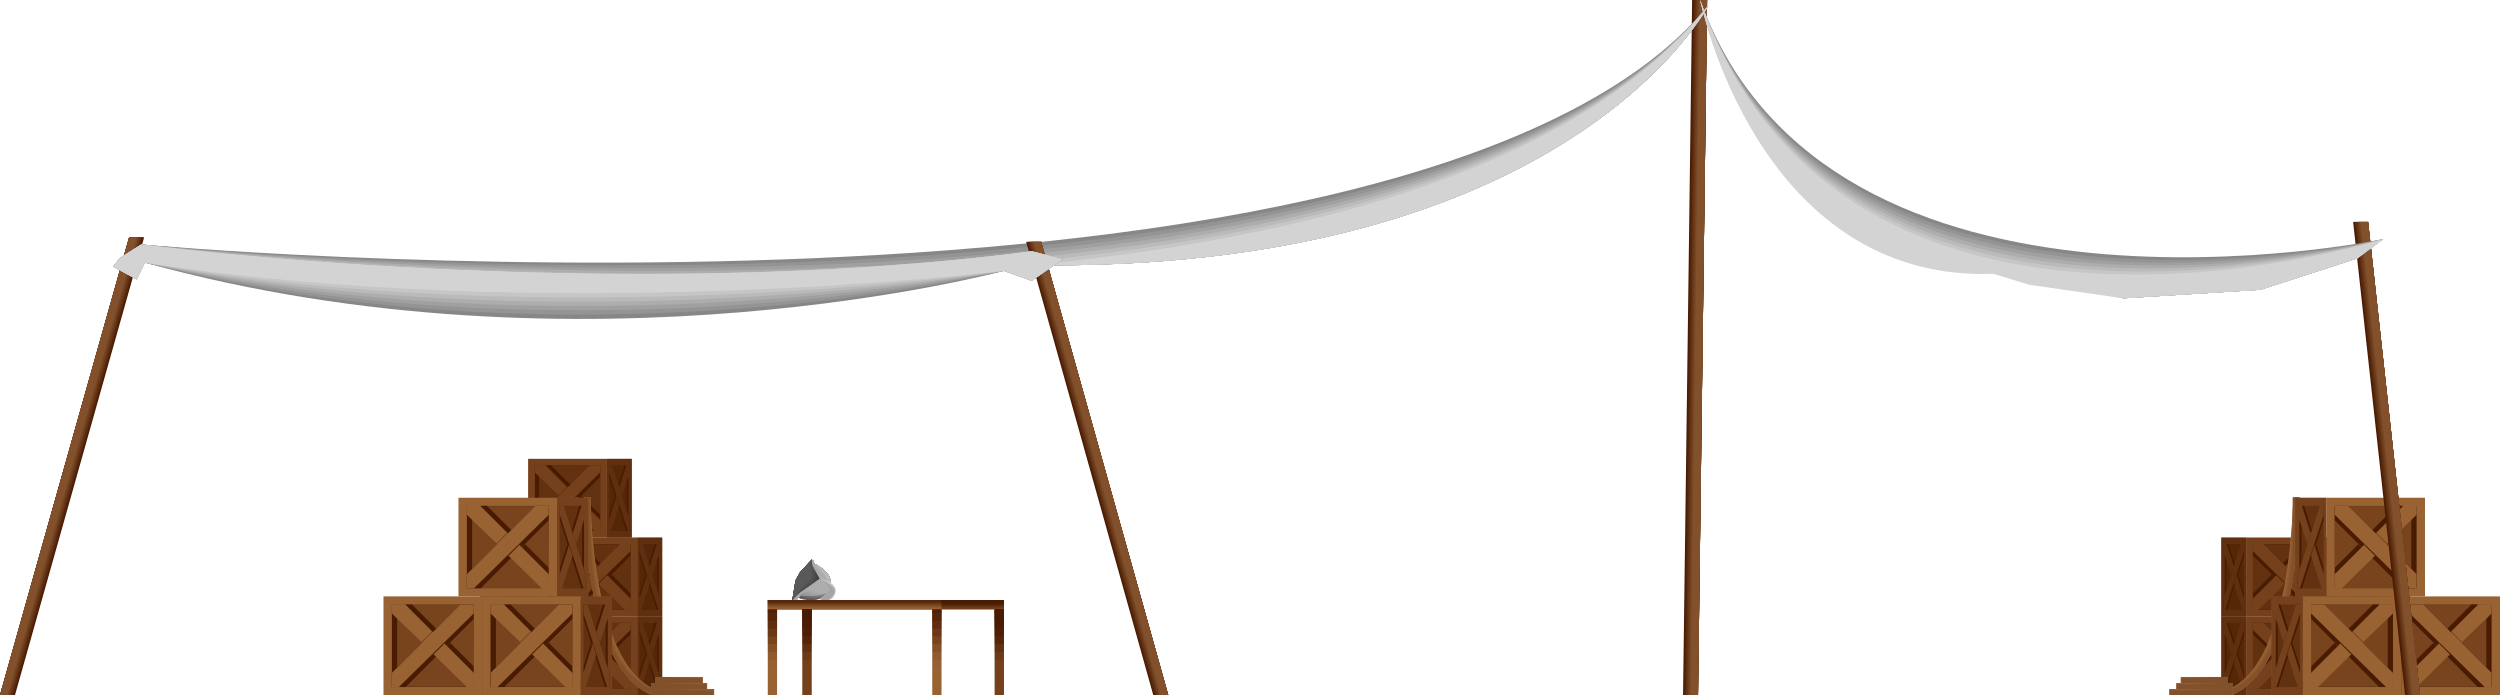 <svg xmlns="http://www.w3.org/2000/svg" viewBox="0 0 2802.91 779.27"><defs><style>.cls-1{fill:#996233;}.cls-2,.cls-3,.cls-4,.cls-45,.cls-46,.cls-47,.cls-48,.cls-49,.cls-50,.cls-51,.cls-52,.cls-53,.cls-54,.cls-55,.cls-56,.cls-57{fill:#491b02;}.cls-3{opacity:0.42;}.cls-4{opacity:0.46;}.cls-5{fill:#955f32;}.cls-6{fill:#915c31;}.cls-7{fill:#8e5a30;}.cls-8{fill:#8a572e;}.cls-9{fill:#86542d;}.cls-10{fill:#82512c;}.cls-11{fill:#532409;}.cls-12{fill:#5c2d10;}.cls-13{fill:#663617;}.cls-14{fill:#6f3f1e;}.cls-15{fill:#784825;}.cls-16{fill:#878787;}.cls-17{fill:#949494;}.cls-18{fill:#a0a0a0;}.cls-19{fill:#adadad;}.cls-20{fill:#bababa;}.cls-21{fill:#c6c6c6;}.cls-22{fill:#d3d3d3;}.cls-23{fill:#3a3a3a;}.cls-24{fill:#3f3f3f;}.cls-25{fill:#444;}.cls-26{fill:#4a4a4a;}.cls-27{fill:#4f4f4f;}.cls-28{fill:#545454;}.cls-29{fill:#595959;}.cls-30{fill:#666;}.cls-31{fill:#727272;}.cls-32{fill:#7f7f7f;}.cls-33{fill:#8c8c8c;}.cls-34{fill:#989898;}.cls-35{fill:#a5a5a5;}.cls-36{opacity:0.5;}.cls-37{fill:#cecece;}.cls-38{fill:#c9c9c9;}.cls-39{fill:#c4c4c4;}.cls-40{fill:#bfbfbf;}.cls-41{fill:#b5b5b5;}.cls-42{fill:#cbcbcb;}.cls-43{fill:#bcbcbc;}.cls-44{fill:#b4b4b4;}.cls-45{opacity:0.02;}.cls-46{opacity:0.16;}.cls-47{opacity:0.3;}.cls-48{opacity:0.44;}.cls-49{opacity:0.58;}.cls-50{opacity:0.72;}.cls-51{opacity:0.86;}.cls-52{opacity:0.08;}.cls-53{opacity:0.15;}.cls-54{opacity:0.21;}.cls-55{opacity:0.27;}.cls-56{opacity:0.33;}.cls-57{opacity:0.4;}</style></defs><title>detalhes</title><g id="Layer_2" data-name="Layer 2"><g id="Layer_4" data-name="Layer 4"><rect class="cls-1" x="2606.63" y="690.98" width="88.26" height="88.26" transform="translate(5301.52 1470.22) rotate(-180)"/><rect class="cls-2" x="2614.13" y="698.48" width="73.26" height="73.26" transform="translate(5301.52 1470.22) rotate(-180)"/><rect class="cls-1" x="2614.13" y="698.48" width="68.4" height="73.26" transform="translate(5296.67 1470.22) rotate(-180)"/><polygon class="cls-2" points="2687.39 759.38 2626.2 698.19 2614.13 698.19 2614.13 711.28 2674.96 772.11 2687.39 772.11 2687.39 759.38"/><polygon class="cls-1" points="2687.39 759.38 2626.2 698.19 2614.13 698.19 2614.13 706.2 2681.21 772.11 2687.39 772.11 2687.39 759.38"/><polygon class="cls-1" points="2614.13 759.38 2675.33 698.19 2687.39 698.19 2687.39 706.2 2620.31 772.11 2614.13 772.11 2614.13 759.38"/><polygon class="cls-2" points="2635.22 732.37 2614.32 753.28 2614.13 759.38 2638.18 735.33 2635.22 732.37"/><polygon class="cls-2" points="2669.41 698.19 2647.8 719.79 2650.76 722.75 2675.33 698.19 2669.41 698.19"/><polygon class="cls-3" points="2614.32 753.28 2635.22 732.37 2614.13 711.28 2614.32 753.28"/><polygon class="cls-3" points="2682.53 754.53 2682.53 710.97 2660.29 732.28 2682.53 754.53"/><polygon class="cls-3" points="2675.33 698.19 2650.76 722.75 2626.2 698.19 2675.33 698.19"/><polygon class="cls-3" points="2674.96 772.11 2647.88 745.02 2620.31 772.11 2674.96 772.11"/><polygon class="cls-2" points="2650.76 742.19 2640.96 732.56 2640.35 733.16 2650.07 742.87 2650.76 742.19"/><polygon class="cls-3" points="2660.29 732.28 2650.76 722.75 2651.37 722.14 2660.91 731.68 2660.29 732.28"/><rect class="cls-1" x="2578.68" y="690.98" width="27.95" height="88.26"/><rect class="cls-1" x="2582.59" y="698.48" width="21.66" height="73.26"/><polygon class="cls-2" points="2581.06 759.38 2600.44 698.19 2604.26 698.19 2604.26 711.28 2584.99 772.11 2581.06 772.11 2581.06 759.38"/><polygon class="cls-1" points="2581.06 759.38 2600.44 698.19 2604.26 698.19 2604.26 706.2 2583.01 772.11 2581.06 772.11 2581.06 759.38"/><polygon class="cls-1" points="2604.26 759.38 2584.88 698.19 2581.06 698.19 2581.06 706.2 2602.3 772.11 2604.26 772.11 2604.26 759.38"/><polygon class="cls-2" points="2597.58 732.37 2604.2 753.28 2604.26 759.38 2596.64 735.33 2597.58 732.37"/><polygon class="cls-2" points="2586.75 698.19 2593.59 719.79 2592.66 722.75 2584.88 698.19 2586.75 698.19"/><polygon class="cls-3" points="2604.2 753.28 2597.58 732.37 2604.26 711.28 2604.2 753.28"/><polygon class="cls-3" points="2582.59 754.53 2582.59 710.97 2589.64 732.28 2582.59 754.53"/><polygon class="cls-3" points="2584.88 698.19 2592.66 722.75 2600.44 698.19 2584.88 698.19"/><polygon class="cls-3" points="2584.99 772.11 2593.57 745.02 2602.3 772.11 2584.99 772.11"/><polygon class="cls-2" points="2592.66 742.19 2595.76 732.56 2595.95 733.16 2592.88 742.87 2592.66 742.19"/><polygon class="cls-3" points="2589.64 732.28 2592.66 722.75 2592.46 722.14 2589.44 731.68 2589.64 732.28"/><polygon class="cls-2" points="2584.36 748.97 2584.36 716.43 2582.59 710.97 2582.59 754.53 2584.36 748.97"/><rect class="cls-4" x="2578.68" y="690.98" width="27.95" height="88.26" transform="translate(5185.31 1470.22) rotate(-180)"/><rect class="cls-4" x="2578.68" y="690.98" width="116.21" height="88.26" transform="translate(5273.57 1470.22) rotate(-180)"/><rect class="cls-1" x="2518.37" y="690.98" width="88.26" height="88.26" transform="translate(5125 1470.22) rotate(-180)"/><rect class="cls-2" x="2525.87" y="698.48" width="73.26" height="73.26" transform="translate(5125 1470.22) rotate(-180)"/><rect class="cls-1" x="2525.87" y="698.48" width="68.4" height="73.26" transform="translate(5120.15 1470.22) rotate(-180)"/><polygon class="cls-2" points="2599.13 759.38 2537.93 698.19 2525.87 698.19 2525.87 711.28 2586.7 772.11 2599.13 772.11 2599.13 759.38"/><polygon class="cls-1" points="2599.13 759.38 2537.93 698.19 2525.87 698.19 2525.87 706.2 2592.95 772.11 2599.13 772.11 2599.13 759.38"/><polygon class="cls-1" points="2525.87 759.38 2587.07 698.19 2599.13 698.19 2599.13 706.2 2532.05 772.11 2525.87 772.11 2525.87 759.38"/><polygon class="cls-2" points="2546.96 732.37 2526.06 753.28 2525.87 759.38 2549.92 735.33 2546.96 732.37"/><polygon class="cls-2" points="2581.15 698.19 2559.54 719.79 2562.5 722.75 2587.07 698.19 2581.15 698.19"/><polygon class="cls-3" points="2526.06 753.28 2546.96 732.37 2525.87 711.28 2526.06 753.28"/><polygon class="cls-3" points="2594.28 754.53 2594.28 710.97 2572.03 732.28 2594.28 754.53"/><polygon class="cls-3" points="2587.07 698.19 2562.5 722.75 2537.93 698.19 2587.07 698.19"/><polygon class="cls-3" points="2586.7 772.11 2559.62 745.02 2532.05 772.11 2586.7 772.11"/><polygon class="cls-2" points="2562.5 742.19 2552.7 732.56 2552.09 733.16 2561.81 742.87 2562.5 742.19"/><polygon class="cls-3" points="2572.03 732.28 2562.5 722.75 2563.11 722.14 2572.65 731.68 2572.03 732.28"/><rect class="cls-1" x="2490.42" y="690.98" width="27.95" height="88.26"/><rect class="cls-1" x="2494.33" y="698.48" width="21.66" height="73.26"/><polygon class="cls-2" points="2492.8 759.38 2512.18 698.19 2515.99 698.19 2515.99 711.28 2496.73 772.11 2492.8 772.11 2492.8 759.38"/><polygon class="cls-1" points="2492.8 759.38 2512.18 698.19 2515.99 698.19 2515.99 706.2 2494.75 772.11 2492.8 772.11 2492.8 759.38"/><polygon class="cls-1" points="2515.99 759.38 2496.62 698.19 2492.8 698.19 2492.8 706.2 2514.04 772.11 2515.99 772.11 2515.99 759.38"/><polygon class="cls-2" points="2509.32 732.37 2515.94 753.28 2515.99 759.38 2508.38 735.33 2509.32 732.37"/><polygon class="cls-2" points="2498.49 698.19 2505.33 719.79 2504.4 722.75 2496.62 698.19 2498.49 698.19"/><polygon class="cls-3" points="2515.94 753.28 2509.32 732.37 2515.99 711.28 2515.94 753.28"/><polygon class="cls-3" points="2494.33 754.53 2494.33 710.97 2501.38 732.28 2494.33 754.53"/><polygon class="cls-3" points="2496.62 698.19 2504.4 722.75 2512.18 698.19 2496.62 698.19"/><polygon class="cls-3" points="2496.73 772.11 2505.31 745.02 2514.04 772.11 2496.73 772.11"/><polygon class="cls-2" points="2504.4 742.19 2507.5 732.56 2507.69 733.16 2504.62 742.87 2504.4 742.19"/><polygon class="cls-3" points="2501.38 732.28 2504.4 722.75 2504.2 722.14 2501.18 731.68 2501.38 732.28"/><polygon class="cls-2" points="2496.09 748.97 2496.09 716.43 2494.33 710.97 2494.33 754.53 2496.09 748.97"/><rect class="cls-4" x="2490.42" y="690.98" width="27.95" height="88.26" transform="translate(5008.79 1470.22) rotate(-180)"/><rect class="cls-4" x="2490.42" y="690.98" width="116.21" height="88.26" transform="translate(5097.05 1470.22) rotate(-180)"/><rect class="cls-1" x="2606.63" y="602.72" width="88.26" height="88.26" transform="translate(5301.52 1293.7) rotate(-180)"/><rect class="cls-2" x="2614.13" y="610.22" width="73.26" height="73.26" transform="translate(5301.52 1293.7) rotate(-180)"/><rect class="cls-1" x="2614.13" y="610.22" width="68.4" height="73.26" transform="translate(5296.67 1293.7) rotate(-180)"/><polygon class="cls-2" points="2687.39 671.12 2626.2 609.93 2614.13 609.93 2614.13 623.02 2674.96 683.85 2687.39 683.85 2687.39 671.12"/><polygon class="cls-1" points="2687.39 671.12 2626.2 609.93 2614.13 609.93 2614.13 617.94 2681.21 683.85 2687.39 683.85 2687.39 671.12"/><polygon class="cls-1" points="2614.13 671.12 2675.33 609.93 2687.39 609.93 2687.39 617.94 2620.31 683.85 2614.13 683.85 2614.13 671.12"/><polygon class="cls-2" points="2635.22 644.11 2614.32 665.02 2614.13 671.12 2638.18 647.07 2635.22 644.11"/><polygon class="cls-2" points="2669.41 609.93 2647.8 631.53 2650.76 634.49 2675.33 609.93 2669.41 609.93"/><polygon class="cls-3" points="2614.32 665.02 2635.22 644.11 2614.13 623.02 2614.32 665.02"/><polygon class="cls-3" points="2682.53 666.27 2682.53 622.71 2660.29 644.02 2682.53 666.27"/><polygon class="cls-3" points="2675.33 609.93 2650.76 634.49 2626.2 609.93 2675.33 609.93"/><polygon class="cls-3" points="2674.96 683.85 2647.88 656.76 2620.31 683.85 2674.96 683.85"/><polygon class="cls-2" points="2650.76 653.93 2640.96 644.3 2640.35 644.9 2650.07 654.61 2650.76 653.93"/><polygon class="cls-3" points="2660.29 644.02 2650.76 634.49 2651.37 633.88 2660.91 643.42 2660.29 644.02"/><rect class="cls-1" x="2578.68" y="602.72" width="27.95" height="88.26"/><rect class="cls-1" x="2582.59" y="610.22" width="21.66" height="73.26"/><polygon class="cls-2" points="2581.06 671.12 2600.44 609.93 2604.26 609.93 2604.26 623.02 2584.99 683.85 2581.06 683.85 2581.06 671.12"/><polygon class="cls-1" points="2581.06 671.12 2600.44 609.93 2604.26 609.93 2604.26 617.94 2583.01 683.85 2581.06 683.85 2581.06 671.12"/><polygon class="cls-1" points="2604.26 671.12 2584.88 609.93 2581.06 609.93 2581.06 617.94 2602.3 683.85 2604.26 683.85 2604.26 671.12"/><polygon class="cls-2" points="2597.58 644.11 2604.2 665.02 2604.26 671.12 2596.64 647.07 2597.58 644.11"/><polygon class="cls-2" points="2586.75 609.93 2593.59 631.53 2592.66 634.49 2584.88 609.93 2586.75 609.93"/><polygon class="cls-3" points="2604.2 665.02 2597.58 644.11 2604.26 623.02 2604.2 665.02"/><polygon class="cls-3" points="2582.59 666.27 2582.59 622.71 2589.64 644.02 2582.59 666.27"/><polygon class="cls-3" points="2584.88 609.93 2592.66 634.49 2600.44 609.93 2584.88 609.93"/><polygon class="cls-3" points="2584.99 683.85 2593.57 656.76 2602.3 683.85 2584.99 683.85"/><polygon class="cls-2" points="2592.66 653.93 2595.76 644.3 2595.95 644.9 2592.88 654.61 2592.66 653.93"/><polygon class="cls-3" points="2589.64 644.02 2592.66 634.49 2592.46 633.88 2589.44 643.42 2589.64 644.02"/><polygon class="cls-2" points="2584.36 660.71 2584.36 628.17 2582.59 622.71 2582.59 666.27 2584.36 660.71"/><rect class="cls-4" x="2578.68" y="602.72" width="27.95" height="88.26" transform="translate(5185.31 1293.7) rotate(-180)"/><rect class="cls-4" x="2578.68" y="602.72" width="116.21" height="88.26" transform="translate(5273.57 1293.7) rotate(-180)"/><rect class="cls-1" x="2518.37" y="602.72" width="88.26" height="88.26" transform="translate(5125 1293.7) rotate(-180)"/><rect class="cls-2" x="2525.87" y="610.22" width="73.26" height="73.26" transform="translate(5125 1293.7) rotate(-180)"/><rect class="cls-1" x="2525.87" y="610.22" width="68.4" height="73.26" transform="translate(5120.15 1293.7) rotate(-180)"/><polygon class="cls-2" points="2599.13 671.12 2537.93 609.93 2525.87 609.93 2525.87 623.02 2586.7 683.85 2599.13 683.85 2599.13 671.12"/><polygon class="cls-1" points="2599.13 671.12 2537.93 609.93 2525.87 609.93 2525.87 617.94 2592.95 683.85 2599.13 683.85 2599.13 671.12"/><polygon class="cls-1" points="2525.87 671.12 2587.07 609.93 2599.13 609.93 2599.13 617.94 2532.05 683.85 2525.87 683.85 2525.87 671.12"/><polygon class="cls-2" points="2546.96 644.11 2526.06 665.02 2525.87 671.12 2549.92 647.07 2546.96 644.11"/><polygon class="cls-2" points="2581.15 609.93 2559.54 631.53 2562.5 634.49 2587.07 609.93 2581.15 609.93"/><polygon class="cls-3" points="2526.06 665.02 2546.96 644.11 2525.87 623.02 2526.06 665.02"/><polygon class="cls-3" points="2594.28 666.27 2594.28 622.71 2572.03 644.02 2594.28 666.27"/><polygon class="cls-3" points="2587.07 609.93 2562.5 634.49 2537.93 609.93 2587.07 609.93"/><polygon class="cls-3" points="2586.7 683.85 2559.62 656.76 2532.05 683.85 2586.7 683.85"/><polygon class="cls-2" points="2562.5 653.93 2552.7 644.3 2552.09 644.9 2561.81 654.61 2562.5 653.93"/><polygon class="cls-3" points="2572.03 644.02 2562.5 634.49 2563.11 633.88 2572.65 643.42 2572.03 644.02"/><rect class="cls-1" x="2490.42" y="602.72" width="27.95" height="88.26"/><rect class="cls-1" x="2494.33" y="610.22" width="21.66" height="73.26"/><polygon class="cls-2" points="2492.8 671.12 2512.18 609.93 2515.99 609.93 2515.99 623.02 2496.73 683.85 2492.8 683.85 2492.8 671.12"/><polygon class="cls-1" points="2492.8 671.12 2512.18 609.93 2515.99 609.93 2515.99 617.94 2494.75 683.85 2492.8 683.85 2492.8 671.12"/><polygon class="cls-1" points="2515.99 671.12 2496.62 609.93 2492.8 609.93 2492.8 617.94 2514.04 683.85 2515.99 683.85 2515.99 671.12"/><polygon class="cls-2" points="2509.32 644.11 2515.94 665.02 2515.99 671.12 2508.38 647.07 2509.32 644.11"/><polygon class="cls-2" points="2498.49 609.93 2505.33 631.53 2504.4 634.49 2496.62 609.93 2498.49 609.93"/><polygon class="cls-3" points="2515.94 665.02 2509.32 644.11 2515.99 623.02 2515.94 665.02"/><polygon class="cls-3" points="2494.33 666.27 2494.33 622.71 2501.38 644.02 2494.33 666.27"/><polygon class="cls-3" points="2496.62 609.93 2504.4 634.49 2512.18 609.93 2496.62 609.93"/><polygon class="cls-3" points="2496.73 683.85 2505.31 656.76 2514.04 683.85 2496.73 683.85"/><polygon class="cls-2" points="2504.4 653.93 2507.5 644.3 2507.69 644.9 2504.62 654.61 2504.4 653.93"/><polygon class="cls-3" points="2501.38 644.02 2504.4 634.49 2504.2 633.88 2501.18 643.42 2501.38 644.02"/><polygon class="cls-2" points="2496.09 660.71 2496.09 628.17 2494.33 622.71 2494.33 666.27 2496.09 660.71"/><rect class="cls-4" x="2490.42" y="602.72" width="27.95" height="88.26" transform="translate(5008.79 1293.7) rotate(-180)"/><rect class="cls-4" x="2490.42" y="602.72" width="116.21" height="88.26" transform="translate(5097.05 1293.7) rotate(-180)"/><path class="cls-1" d="M2502.22,779.27c31.83-13.79,54.68-52.58,66.93-122,9-51,8.95-98.79,8.95-99.27l-7.37,0c0,1.87-.67,183.79-71.44,214.44Z"/><path class="cls-5" d="M2502.22,779.27c31.83-13.79,54.68-52.58,66.93-122,9-51,8.95-98.79,8.95-99.27l-7.37,0c0,1.87,1.54,183.22-70.89,214.44Z"/><path class="cls-6" d="M2502.22,779.27c31.83-13.79,54.68-52.58,66.93-122,9-51,8.95-98.79,8.95-99.27l-7.37,0c0,1.87,3.75,182.66-70.33,214.44Z"/><path class="cls-7" d="M2502.22,779.27c31.83-13.79,54.68-52.58,66.93-122,9-51,8.95-98.79,8.95-99.27l-7.37,0c0,1.87,6,182.1-69.77,214.44Z"/><path class="cls-8" d="M2502.22,779.27c31.83-13.79,54.68-52.58,66.93-122,9-51,8.95-98.79,8.95-99.27l-7.37,0c0,1.87,8.16,181.53-69.22,214.44Z"/><path class="cls-9" d="M2502.22,779.27c31.83-13.79,54.68-52.58,66.93-122,9-51,8.95-98.79,8.95-99.27l-7.37,0c0,1.87,10.37,181-68.66,214.44Z"/><path class="cls-10" d="M2502.22,779.27c31.83-13.79,54.68-52.58,66.93-122,9-51,8.95-98.79,8.95-99.27l-7.37,0c0,1.87,12.58,180.41-68.11,214.44Z"/><polygon class="cls-1" points="2433.62 779.24 2502.62 779.24 2502.62 772.5 2433.62 774.66 2433.62 779.24"/><polygon class="cls-1" points="2441.34 772.47 2502.62 772.47 2502.62 765.74 2441.34 767.9 2441.34 772.47"/><polygon class="cls-1" points="2446.11 765.74 2497.63 765.74 2497.63 759 2446.11 761.16 2446.11 765.74"/><rect class="cls-1" x="2692.3" y="668.66" width="110.61" height="110.61" transform="translate(5495.21 1447.93) rotate(-180)"/><rect class="cls-2" x="2701.7" y="678.06" width="91.81" height="91.81" transform="translate(5495.21 1447.93) rotate(-180)"/><rect class="cls-1" x="2701.7" y="678.06" width="85.72" height="91.81" transform="translate(5489.12 1447.93) rotate(-180)"/><polygon class="cls-2" points="2793.51 754.38 2716.82 677.7 2701.7 677.7 2701.7 694.1 2777.93 770.33 2793.51 770.33 2793.51 754.38"/><polygon class="cls-1" points="2793.51 754.38 2716.82 677.7 2701.7 677.7 2701.7 687.74 2785.76 770.33 2793.51 770.33 2793.51 754.38"/><polygon class="cls-1" points="2701.7 754.38 2778.39 677.7 2793.51 677.7 2793.51 687.74 2709.44 770.33 2701.7 770.33 2701.7 754.38"/><polygon class="cls-2" points="2728.13 720.53 2701.93 746.73 2701.7 754.38 2731.84 724.24 2728.13 720.53"/><polygon class="cls-2" points="2770.97 677.7 2743.89 704.77 2747.6 708.48 2778.39 677.7 2770.97 677.7"/><polygon class="cls-3" points="2701.93 746.73 2728.13 720.53 2701.7 694.1 2701.93 746.73"/><polygon class="cls-3" points="2787.42 748.3 2787.42 693.72 2759.54 720.42 2787.42 748.3"/><polygon class="cls-3" points="2778.39 677.7 2747.6 708.48 2716.82 677.7 2778.39 677.7"/><polygon class="cls-3" points="2777.93 770.33 2743.99 736.39 2709.44 770.33 2777.93 770.33"/><polygon class="cls-2" points="2747.6 732.84 2735.32 720.77 2734.56 721.52 2746.73 733.7 2747.6 732.84"/><polygon class="cls-3" points="2759.54 720.42 2747.6 708.48 2748.37 707.71 2760.32 719.66 2759.54 720.42"/><rect class="cls-1" x="2657.27" y="668.66" width="35.03" height="110.61"/><rect class="cls-1" x="2662.18" y="678.06" width="27.15" height="91.81"/><polygon class="cls-2" points="2660.25 754.38 2684.53 677.7 2689.32 677.7 2689.32 694.1 2665.18 770.33 2660.25 770.33 2660.25 754.38"/><polygon class="cls-1" points="2660.25 754.38 2684.53 677.7 2689.32 677.7 2689.32 687.74 2662.7 770.33 2660.25 770.33 2660.25 754.38"/><polygon class="cls-1" points="2689.32 754.38 2665.04 677.7 2660.25 677.7 2660.25 687.74 2686.87 770.33 2689.32 770.33 2689.32 754.38"/><polygon class="cls-2" points="2680.95 720.53 2689.25 746.73 2689.32 754.38 2679.78 724.24 2680.95 720.53"/><polygon class="cls-2" points="2667.39 677.7 2675.96 704.77 2674.78 708.48 2665.04 677.7 2667.39 677.7"/><polygon class="cls-3" points="2689.25 746.73 2680.95 720.53 2689.32 694.1 2689.25 746.73"/><polygon class="cls-3" points="2662.18 748.3 2662.18 693.72 2671.01 720.42 2662.18 748.3"/><polygon class="cls-3" points="2665.04 677.7 2674.78 708.48 2684.53 677.7 2665.04 677.7"/><polygon class="cls-3" points="2665.18 770.33 2675.93 736.39 2686.87 770.33 2665.18 770.33"/><polygon class="cls-2" points="2674.78 732.84 2678.68 720.77 2678.91 721.52 2675.06 733.7 2674.78 732.84"/><polygon class="cls-3" points="2671.01 720.42 2674.78 708.48 2674.54 707.71 2670.76 719.66 2671.01 720.42"/><polygon class="cls-2" points="2664.38 741.33 2664.38 700.56 2662.18 693.72 2662.18 748.3 2664.38 741.33"/><rect class="cls-4" x="2657.27" y="668.66" width="35.03" height="110.61" transform="translate(5349.57 1447.93) rotate(-180)"/><rect class="cls-1" x="2608.21" y="558.05" width="110.61" height="110.61" transform="translate(5327.03 1226.71) rotate(-180)"/><rect class="cls-2" x="2617.61" y="567.45" width="91.81" height="91.81" transform="translate(5327.03 1226.71) rotate(-180)"/><rect class="cls-1" x="2617.61" y="567.45" width="85.72" height="91.81" transform="translate(5320.95 1226.71) rotate(-180)"/><polygon class="cls-2" points="2709.42 643.77 2632.73 567.09 2617.61 567.09 2617.61 583.49 2693.84 659.72 2709.42 659.72 2709.42 643.77"/><polygon class="cls-1" points="2709.42 643.77 2632.73 567.09 2617.61 567.09 2617.61 577.13 2701.68 659.72 2709.42 659.72 2709.42 643.77"/><polygon class="cls-1" points="2617.61 643.77 2694.3 567.09 2709.42 567.09 2709.42 577.13 2625.36 659.72 2617.61 659.72 2617.61 643.77"/><polygon class="cls-2" points="2644.04 609.92 2617.84 636.12 2617.61 643.77 2647.75 613.63 2644.04 609.92"/><polygon class="cls-2" points="2686.88 567.09 2659.81 594.16 2663.52 597.87 2694.3 567.09 2686.88 567.09"/><polygon class="cls-3" points="2617.84 636.12 2644.04 609.92 2617.61 583.49 2617.84 636.12"/><polygon class="cls-3" points="2703.34 637.69 2703.34 583.11 2675.45 609.81 2703.34 637.69"/><polygon class="cls-3" points="2694.3 567.09 2663.52 597.87 2632.73 567.09 2694.3 567.09"/><polygon class="cls-3" points="2693.84 659.72 2659.9 625.78 2625.36 659.72 2693.84 659.72"/><polygon class="cls-2" points="2663.52 622.23 2651.23 610.16 2650.47 610.91 2662.65 623.09 2663.52 622.23"/><polygon class="cls-3" points="2675.45 609.81 2663.52 597.87 2664.28 597.1 2676.24 609.05 2675.45 609.81"/><rect class="cls-1" x="2573.18" y="558.05" width="35.03" height="110.61"/><rect class="cls-1" x="2578.09" y="567.45" width="27.15" height="91.81"/><polygon class="cls-2" points="2576.16 643.77 2600.45 567.09 2605.23 567.09 2605.23 583.49 2581.09 659.72 2576.16 659.72 2576.16 643.77"/><polygon class="cls-1" points="2576.16 643.77 2600.45 567.09 2605.23 567.09 2605.23 577.13 2578.61 659.72 2576.16 659.72 2576.16 643.77"/><polygon class="cls-1" points="2605.23 643.77 2580.95 567.09 2576.16 567.09 2576.16 577.13 2602.78 659.72 2605.23 659.72 2605.23 643.77"/><polygon class="cls-2" points="2596.86 609.92 2605.16 636.12 2605.23 643.77 2595.69 613.63 2596.86 609.92"/><polygon class="cls-2" points="2583.3 567.09 2591.87 594.16 2590.7 597.87 2580.95 567.09 2583.3 567.09"/><polygon class="cls-3" points="2605.16 636.12 2596.86 609.92 2605.23 583.49 2605.16 636.12"/><polygon class="cls-3" points="2578.09 637.69 2578.09 583.11 2586.92 609.81 2578.09 637.69"/><polygon class="cls-3" points="2580.95 567.09 2590.7 597.87 2600.45 567.09 2580.95 567.09"/><polygon class="cls-3" points="2581.09 659.72 2591.84 625.78 2602.78 659.72 2581.09 659.72"/><polygon class="cls-2" points="2590.7 622.23 2594.59 610.16 2594.83 610.91 2590.97 623.09 2590.7 622.23"/><polygon class="cls-3" points="2586.92 609.81 2590.7 597.87 2590.45 597.1 2586.67 609.05 2586.92 609.81"/><polygon class="cls-2" points="2580.3 630.72 2580.3 589.95 2578.09 583.11 2578.09 637.69 2580.3 630.72"/><rect class="cls-4" x="2573.18" y="558.05" width="35.03" height="110.61" transform="translate(5181.4 1226.71) rotate(-180)"/><rect class="cls-1" x="2581.69" y="668.66" width="110.61" height="110.61" transform="translate(5273.99 1447.93) rotate(-180)"/><rect class="cls-2" x="2591.09" y="678.06" width="91.81" height="91.81" transform="translate(5273.99 1447.93) rotate(-180)"/><rect class="cls-1" x="2591.09" y="678.06" width="85.72" height="91.81" transform="translate(5267.9 1447.93) rotate(-180)"/><polygon class="cls-2" points="2682.9 754.38 2606.21 677.7 2591.09 677.7 2591.09 694.1 2667.32 770.33 2682.9 770.33 2682.9 754.38"/><polygon class="cls-1" points="2682.9 754.38 2606.21 677.7 2591.09 677.7 2591.09 687.74 2675.15 770.33 2682.9 770.33 2682.9 754.38"/><polygon class="cls-1" points="2591.09 754.38 2667.78 677.7 2682.9 677.7 2682.9 687.74 2598.83 770.33 2591.09 770.33 2591.09 754.38"/><polygon class="cls-2" points="2617.52 720.53 2591.32 746.73 2591.09 754.38 2621.23 724.24 2617.52 720.53"/><polygon class="cls-2" points="2660.36 677.7 2633.28 704.77 2636.99 708.48 2667.78 677.7 2660.36 677.7"/><polygon class="cls-3" points="2591.32 746.73 2617.52 720.53 2591.09 694.1 2591.32 746.73"/><polygon class="cls-3" points="2676.81 748.3 2676.81 693.72 2648.93 720.42 2676.81 748.3"/><polygon class="cls-3" points="2667.78 677.7 2636.99 708.48 2606.21 677.7 2667.78 677.7"/><polygon class="cls-3" points="2667.32 770.33 2633.38 736.39 2598.83 770.33 2667.32 770.33"/><polygon class="cls-2" points="2636.99 732.84 2624.71 720.77 2623.95 721.52 2636.12 733.7 2636.99 732.84"/><polygon class="cls-3" points="2648.93 720.42 2636.99 708.48 2637.76 707.71 2649.71 719.66 2648.93 720.42"/><rect class="cls-1" x="2546.66" y="668.66" width="35.03" height="110.61"/><rect class="cls-1" x="2551.56" y="678.06" width="27.15" height="91.81"/><polygon class="cls-2" points="2549.64 754.38 2573.92 677.7 2578.71 677.7 2578.71 694.1 2554.57 770.33 2549.64 770.33 2549.64 754.38"/><polygon class="cls-1" points="2549.64 754.38 2573.92 677.7 2578.71 677.7 2578.71 687.74 2552.09 770.33 2549.64 770.33 2549.64 754.38"/><polygon class="cls-1" points="2578.71 754.38 2554.43 677.7 2549.64 677.7 2549.64 687.74 2576.26 770.33 2578.71 770.33 2578.71 754.38"/><polygon class="cls-2" points="2570.34 720.53 2578.64 746.73 2578.71 754.38 2569.17 724.24 2570.34 720.53"/><polygon class="cls-2" points="2556.78 677.7 2565.35 704.77 2564.17 708.48 2554.43 677.7 2556.78 677.7"/><polygon class="cls-3" points="2578.64 746.73 2570.34 720.53 2578.71 694.1 2578.64 746.73"/><polygon class="cls-3" points="2551.57 748.3 2551.57 693.72 2560.39 720.42 2551.57 748.3"/><polygon class="cls-3" points="2554.43 677.7 2564.17 708.48 2573.92 677.7 2554.43 677.7"/><polygon class="cls-3" points="2554.57 770.33 2565.32 736.39 2576.26 770.33 2554.57 770.33"/><polygon class="cls-2" points="2564.17 732.84 2568.07 720.77 2568.3 721.52 2564.45 733.7 2564.17 732.84"/><polygon class="cls-3" points="2560.39 720.42 2564.17 708.48 2563.93 707.71 2560.15 719.66 2560.39 720.42"/><polygon class="cls-2" points="2553.77 741.33 2553.77 700.56 2551.57 693.72 2551.57 748.3 2553.77 741.33"/><rect class="cls-4" x="2546.66" y="668.66" width="35.03" height="110.61" transform="translate(5128.35 1447.93) rotate(-180)"/><rect class="cls-1" x="2432.09" y="772.5" width="70.53" height="6.73"/><polygon class="cls-5" points="2432.34 772.87 2432.34 779.24 2502.62 779.24 2502.62 772.5 2432.34 772.87"/><polygon class="cls-6" points="2432.6 773.22 2432.6 779.24 2502.62 779.24 2502.62 772.5 2432.6 773.22"/><polygon class="cls-7" points="2432.85 773.58 2432.85 779.24 2502.62 779.24 2502.62 772.5 2432.85 773.58"/><polygon class="cls-8" points="2433.11 773.94 2433.11 779.24 2502.62 779.24 2502.62 772.5 2433.11 773.94"/><polygon class="cls-9" points="2433.36 774.3 2433.36 779.24 2502.62 779.24 2502.62 772.5 2433.36 774.3"/><polygon class="cls-10" points="2433.62 779.24 2502.62 779.24 2502.62 772.5 2433.62 774.66 2433.62 779.24"/><rect class="cls-1" x="2439.98" y="765.74" width="62.64" height="6.73"/><polygon class="cls-5" points="2440.2 766.1 2440.2 772.47 2502.62 772.47 2502.62 765.74 2440.2 766.1"/><polygon class="cls-6" points="2440.43 766.46 2440.43 772.47 2502.62 772.47 2502.62 765.74 2440.43 766.46"/><polygon class="cls-7" points="2440.66 766.82 2440.66 772.47 2502.62 772.47 2502.62 765.74 2440.66 766.82"/><polygon class="cls-8" points="2440.88 767.18 2440.88 772.47 2502.62 772.47 2502.62 765.74 2440.88 767.18"/><polygon class="cls-9" points="2441.11 767.54 2441.11 772.47 2502.62 772.47 2502.62 765.74 2441.11 767.54"/><polygon class="cls-10" points="2441.34 772.47 2502.62 772.47 2502.62 765.74 2441.34 767.9 2441.34 772.47"/><rect class="cls-1" x="2444.97" y="759" width="52.67" height="6.73"/><polygon class="cls-5" points="2445.16 765.74 2497.63 765.74 2497.63 759 2445.16 759.36 2445.16 765.74"/><polygon class="cls-6" points="2445.35 765.74 2497.63 765.74 2497.63 759 2445.35 759.72 2445.35 765.74"/><polygon class="cls-7" points="2445.54 765.74 2497.63 765.74 2497.63 759 2445.54 760.08 2445.54 765.74"/><polygon class="cls-8" points="2445.73 765.74 2497.63 765.74 2497.63 759 2445.73 760.44 2445.73 765.74"/><polygon class="cls-9" points="2445.92 765.74 2497.63 765.74 2497.63 759 2445.92 760.8 2445.92 765.74"/><polygon class="cls-10" points="2446.11 765.74 2497.63 765.74 2497.63 759 2446.11 761.16 2446.11 765.74"/><polygon class="cls-2" points="2638.24 248.8 2655.04 248.8 2713.25 779.27 2696.45 779.27 2638.24 248.8"/><polygon class="cls-11" points="2639.64 248.8 2655.04 248.8 2713.25 779.27 2697.85 779.27 2639.64 248.8"/><polygon class="cls-12" points="2641.04 248.8 2655.04 248.8 2713.25 779.27 2699.25 779.27 2641.04 248.8"/><polygon class="cls-13" points="2642.44 248.8 2655.04 248.8 2713.25 779.27 2700.65 779.27 2642.44 248.8"/><polygon class="cls-14" points="2643.84 248.8 2655.04 248.8 2713.25 779.27 2702.05 779.27 2643.84 248.8"/><polygon class="cls-15" points="2645.24 248.8 2655.04 248.8 2713.25 779.27 2703.45 779.27 2645.24 248.8"/><polygon class="cls-10" points="2646.64 248.8 2655.04 248.8 2713.25 779.27 2704.85 779.27 2646.64 248.8"/><polygon class="cls-2" points="1897.14 0 1913.94 0 1903.77 779.27 1886.97 779.27 1897.14 0"/><polygon class="cls-11" points="1898.54 0 1913.94 0 1903.77 779.27 1888.37 779.27 1898.54 0"/><polygon class="cls-12" points="1899.94 0 1913.94 0 1903.77 779.27 1889.77 779.27 1899.94 0"/><polygon class="cls-13" points="1901.34 0 1913.94 0 1903.77 779.27 1891.17 779.27 1901.34 0"/><polygon class="cls-14" points="1902.74 0 1913.94 0 1903.77 779.27 1892.57 779.27 1902.74 0"/><polygon class="cls-15" points="1904.14 0 1913.94 0 1903.77 779.27 1893.97 779.27 1904.14 0"/><polygon class="cls-10" points="1905.54 0 1913.94 0 1903.77 779.27 1895.37 779.27 1905.54 0"/><path class="cls-16" d="M2671.84,268.07S2049.61,398.4,1906.15,0c0,0,68,300.87,333.35,291.27l39.09,6.4,102.15,36.8,153.86-9.6,108.3-35.2Z"/><path class="cls-17" d="M2671.84,268.07S2052.34,408.67,1906.15,0c0,0,67.27,303.49,332.62,293.89l39.2,7.37,102.77,33.21,153.86-9.6,108.3-35.2Z"/><path class="cls-18" d="M2671.84,268.07S2055.07,418.93,1906.15,0c0,0,66.54,306.1,331.89,296.5l39.31,8.35,103.39,29.62,153.86-9.6,108.3-35.2Z"/><path class="cls-19" d="M2671.84,268.07S2057.8,429.2,1906.15,0c0,0,65.81,308.72,331.16,299.12l39.41,9.31,104,26,153.86-9.6,108.3-35.2Z"/><path class="cls-20" d="M2671.84,268.07S2060.53,439.47,1906.15,0c0,0,65.08,311.33,330.43,301.73L2276.1,312l104.64,22.45,153.86-9.6,108.3-35.2Z"/><path class="cls-21" d="M2671.84,268.07S2063.26,449.73,1906.15,0c0,0,64.35,314,329.7,304.35l39.63,11.26,105.26,18.86,153.86-9.6,108.3-35.2Z"/><path class="cls-22" d="M2671.84,268.07S2066,460,1906.15,0c0,0,63.62,316.56,329,307l39.74,12.23,105.88,15.28,153.86-9.6,108.3-35.2Z"/><path class="cls-16" d="M158.4,274.07S1586.24,404.4,1915.44,6c0,0-156,300.87-764.94,291.27l-89.7,6.4-234.4,36.8-353.08-9.6L224.8,295.67Z"/><path class="cls-17" d="M158.4,274.07S1580,414.67,1915.44,6c0,0-156,300.87-764.94,291.27l-89.7,6.4-234.4,36.8-353.08-9.6L224.8,295.67Z"/><path class="cls-18" d="M158.4,274.07S1573.71,424.93,1915.44,6c0,0-156,300.87-764.94,291.27l-89.7,6.4-234.4,36.8-353.08-9.6L224.8,295.67Z"/><path class="cls-19" d="M158.4,274.07S1567.44,435.2,1915.44,6c0,0-156,300.87-764.94,291.27l-89.7,6.4-234.4,36.8-353.08-9.6L224.8,295.67Z"/><path class="cls-20" d="M158.4,274.07S1561.17,445.47,1915.44,6c0,0-156,300.87-764.94,291.27l-89.7,6.4-234.4,36.8-353.08-9.6L224.8,295.67Z"/><path class="cls-21" d="M158.4,274.07S1554.91,455.73,1915.44,6c0,0-156,300.87-764.94,291.27l-89.7,6.4-234.4,36.8-353.08-9.6L224.8,295.67Z"/><path class="cls-22" d="M158.4,274.07S1548.64,466,1915.44,6c0,0-156,300.87-764.94,291.27l-89.7,6.4-234.4,36.8-353.08-9.6L224.8,295.67Z"/><polygon class="cls-23" points="910.21 627.22 896.89 641.65 891.86 650.78 888.37 672.37 893.1 669.32 907.8 663.05 920.03 652.14 921.2 640.04 913.08 635.73 910.21 627.22"/><polygon class="cls-24" points="918.13 651.7 919.3 639.6 912.13 635.21 910.21 627.22 896.89 641.65 891.86 650.78 888.37 672.37 893.1 669.32 905.9 662.61 918.13 651.7"/><polygon class="cls-25" points="916.23 651.25 917.4 639.15 911.17 634.69 910.21 627.22 896.89 641.65 891.86 650.78 888.37 672.37 893.1 669.32 904 662.16 916.23 651.25"/><polygon class="cls-26" points="914.33 650.81 915.49 638.71 910.22 634.17 910.21 627.22 896.89 641.65 891.86 650.78 888.37 672.37 893.1 669.32 902.1 661.72 914.33 650.81"/><polygon class="cls-27" points="912.43 650.37 913.59 638.27 909.27 633.65 910.21 627.22 896.89 641.65 891.86 650.78 888.37 672.37 893.1 669.32 900.19 661.28 912.43 650.37"/><polygon class="cls-28" points="910.52 649.92 911.69 637.82 908.32 633.13 910.21 627.22 896.89 641.65 891.86 650.78 888.37 672.37 893.1 669.32 898.29 660.84 910.52 649.92"/><polygon class="cls-29" points="910.21 627.22 896.89 641.65 891.86 650.78 888.37 672.37 893.1 669.32 896.39 660.39 908.62 649.48 909.79 637.38 907.36 632.6 910.21 627.22"/><path class="cls-29" d="M896.72,671s25.14,8.55,33.28-10-17.73-29.36-17.73-29.36l-.17,2.57,8.22,15.47-3.6,2.42-14.83,10.24-7.54,6.12Z"/><path class="cls-30" d="M898.91,669.53S922.57,677.84,930,661c8.19-18.52-17.73-29.36-17.73-29.36l-.17,2.57,8.22,15.47-3.6,2.42-13.84,9.56-7.28,5.78Z"/><path class="cls-31" d="M901.1,668.11s22.19,8.06,28.9-7.13c8.22-18.5-17.73-29.36-17.73-29.36l-.17,2.57,8.22,15.47-3.6,2.42L903.86,661l-7,5.44Z"/><path class="cls-32" d="M903.29,666.69S924,674.5,930,661c8.26-18.49-17.73-29.36-17.73-29.36l-.17,2.57,8.22,15.47-3.6,2.42-11.87,8.2-6.73,5.1Z"/><path class="cls-33" d="M905.48,665.26S924.72,672.83,930,661c8.29-18.47-17.73-29.36-17.73-29.36l-.17,2.57,8.22,15.47-3.6,2.42-10.89,7.52-6.45,4.76Z"/><path class="cls-34" d="M907.68,663.84S925.43,671.16,930,661c8.33-18.45-17.73-29.36-17.73-29.36l-.17,2.57,8.22,15.47-3.6,2.42-9.9,6.84-6.19,4.42Z"/><path class="cls-35" d="M909.87,662.41S926.15,669.49,930,661c8.36-18.44-17.73-29.36-17.73-29.36l-.17,2.57,8.22,15.47-3.6,2.42-8.92,6.16-5.91,4.08Z"/><g class="cls-36"><path class="cls-22" d="M899.32,668s26.83,1.51,30.68-7c8.36-18.44-17.73-29.36-17.73-29.36l-.17,2.57,10.95,17.43-6.33.46-14.83,10.24-4.09,3.32Z"/><path class="cls-37" d="M912.24,632.05l1.54,4.78L922,651.69l-7.74,2.1-13,9.08L898.06,666s5.73,2.2,6.38.78,19.82-3,23-10.12C934.44,641.32,912.24,632.05,912.24,632.05Z"/><path class="cls-38" d="M912.21,632.48l3.25,7,5.48,12.31-9.16,3.72-11.25,7.93-2.22,3s10,2.06,11.24-.77c1.41-3.12,12.83-7.58,15.4-13.26C930.53,640.1,912.21,632.48,912.21,632.48Z"/><path class="cls-39" d="M912.18,632.91l5,9.18,2.74,9.76-10.58,5.35L899.85,664l-1.29,2.83s14.17,1.92,16.1-2.33c2.12-4.68,5.84-12.12,7.77-16.38C926.61,638.88,912.18,632.91,912.18,632.91Z"/><path class="cls-40" d="M912.15,633.34l6.68,11.38v7.21l-12,7-7.66,5.62-.35,2.67s18.39,1.79,21-3.89c2.82-6.23-1.16-16.67.13-19.5C922.69,637.66,912.15,633.34,912.15,633.34Z"/><path class="cls-20" d="M912.13,633.77l8.38,13.59L917.78,652l-13.42,8.61-5.87,4.47.58,2.51s22.61,1.65,25.82-5.44c3.53-7.8-8.15-21.22-7.51-22.63C918.77,636.44,912.13,633.77,912.13,633.77Z"/><path class="cls-41" d="M899.32,668s26.83,1.51,30.68-7c4.25-9.36-15.14-25.76-15.14-25.76l-2.76-1L922.2,650l-5.48,2.09-14.83,10.24-4.09,3.32Z"/></g><path class="cls-22" d="M919.14,649.84l1.92-.64s18.84,4.2,15.37,15.89c-2,6.71-7.28,9.75-17.41,6.33,0,0,3.4-1.72,8.61-6.7a5,5,0,0,0,1.19-5.54C927.85,656.88,925.36,653.55,919.14,649.84Z"/><path class="cls-42" d="M936.08,665.32C934,671.45,929,675,919,671.42c0,0,3.4-1.72,8.61-6.7a5,5,0,0,0,1.19-5.54c-1-2.3-3.46-5.63-9.68-9.34l1.92-.45.15,0c1.14.27,12.39,3.64,15,10.3A8.21,8.21,0,0,1,936.08,665.32Z"/><path class="cls-39" d="M935.73,665.55c-2.22,5.56-6.82,9.57-16.71,5.87,0,0,3.4-1.72,8.61-6.7a5,5,0,0,0,1.19-5.54c-1-2.3-3.46-5.63-9.68-9.34l1.92-.26.16,0c.91.22,12.18,4.07,14.76,10.44A7.66,7.66,0,0,1,935.73,665.55Z"/><path class="cls-43" d="M935.37,665.78c-2.32,5-6.58,9.48-16.35,5.64,0,0,3.4-1.72,8.61-6.7a5,5,0,0,0,1.19-5.54c-1-2.3-3.46-5.63-9.68-9.34l1.91-.06.18,0c.68.17,12,4.48,14.57,10.57A7.06,7.06,0,0,1,935.37,665.78Z"/><path class="cls-44" d="M935,666c-2.42,4.4-6.35,9.39-16,5.41,0,0,3.4-1.72,8.61-6.7a5,5,0,0,0,1.19-5.54c-1-2.3-3.46-5.63-9.68-9.34l1.91.13.19,0c.45.11,11.75,4.9,14.38,10.7C936.29,662.19,935.86,664.48,935,666Z"/><path class="cls-19" d="M934.66,666.24c-2.5,3.83-6.11,9.3-15.64,5.18,0,0,3.4-1.72,8.61-6.7a5,5,0,0,0,1.19-5.54c-1-2.3-3.46-5.63-9.68-9.34l1.91.32.2.06c.23,0,11.54,5.32,14.18,10.83C936.13,662.48,935.57,664.86,934.66,666.24Z"/><path class="cls-35" d="M919.14,649.84l2.12.57s11.33,5.74,14,11c.71,1.39,0,3.88-.94,5.1-2.59,3.27-5.88,9.21-15.29,4.95,0,0,3.4-1.72,8.61-6.7a5,5,0,0,0,1.19-5.54C927.85,656.88,925.36,653.55,919.14,649.84Z"/><polygon class="cls-29" points="917.07 649.83 897.04 664.07 888.37 672.37 893.36 672.18 899.27 664.86 922.2 649.99 913.28 632.95 912.01 628.93 910.21 627.22 909.92 633.54 918.52 648.53 917.07 649.83"/><polygon class="cls-30" points="918.76 648.6 917.25 649.91 897.11 664.22 888.65 672.36 893.36 672.18 899.27 664.86 922.2 649.99 913.28 632.95 912.01 628.93 910.38 627.38 910.18 633.51 918.76 648.6"/><polygon class="cls-31" points="919 648.67 917.43 650 897.19 664.38 888.93 672.35 893.36 672.18 899.27 664.86 922.2 649.99 913.28 632.95 912.01 628.93 910.54 627.53 910.43 633.49 919 648.67"/><polygon class="cls-32" points="919.23 648.74 917.62 650.08 897.27 664.54 889.21 672.34 893.36 672.18 899.27 664.86 922.2 649.99 913.28 632.95 912.01 628.93 910.7 627.69 910.69 633.46 919.23 648.74"/><polygon class="cls-33" points="919.47 648.8 917.8 650.16 897.34 664.7 889.48 672.33 893.36 672.18 899.27 664.86 922.2 649.99 913.28 632.95 912.01 628.93 910.86 627.84 910.95 633.44 919.47 648.8"/><polygon class="cls-34" points="919.7 648.87 917.98 650.25 897.42 664.86 889.76 672.32 893.36 672.18 899.27 664.86 922.2 649.99 913.28 632.95 912.01 628.93 911.03 628 911.21 633.41 919.7 648.87"/><polygon class="cls-35" points="918.16 650.33 897.49 665.01 890.04 672.31 893.36 672.18 899.27 664.86 922.2 649.99 913.28 632.95 912.01 628.93 911.19 628.15 911.46 633.39 919.94 648.93 918.16 650.33"/><polygon class="cls-22" points="918.16 650.33 897.49 665.01 890.04 672.31 893.36 672.18 899.27 664.86 922.2 649.99 913.28 632.95 912.01 628.93 911.19 628.15 911.46 633.39 919.94 648.93 918.16 650.33"/><polygon class="cls-42" points="922.03 649.92 913.28 632.95 912.01 628.93 911.19 628.15 911.46 633.39 919.94 648.93 918.16 650.33 897.49 665.01 890.04 672.31 893.36 672.18 899.27 664.86 922.03 649.92"/><polygon class="cls-39" points="921.86 649.85 913.28 632.95 912.01 628.93 911.19 628.15 911.46 633.39 919.94 648.93 918.16 650.33 897.49 665.01 890.04 672.31 893.36 672.18 899.27 664.86 921.86 649.85"/><polygon class="cls-43" points="921.7 649.78 913.28 632.95 912.01 628.93 911.19 628.15 911.46 633.39 919.94 648.93 918.16 650.33 897.49 665.01 890.04 672.31 893.36 672.18 899.27 664.86 921.7 649.78"/><polygon class="cls-44" points="921.53 649.71 913.28 632.95 912.01 628.93 911.19 628.15 911.46 633.39 919.94 648.93 918.16 650.33 897.49 665.01 890.04 672.31 893.36 672.18 899.27 664.86 921.53 649.71"/><polygon class="cls-19" points="921.36 649.64 913.28 632.95 912.01 628.93 911.19 628.15 911.46 633.39 919.94 648.93 918.16 650.33 897.49 665.01 890.04 672.31 893.36 672.18 899.27 664.86 921.36 649.64"/><polygon class="cls-35" points="918.16 650.33 897.49 665.01 890.04 672.31 893.36 672.18 899.27 664.86 921.2 649.57 913.28 632.95 912.01 628.93 911.19 628.15 911.46 633.39 919.94 648.93 918.16 650.33"/><rect class="cls-1" x="860.8" y="683.27" width="10.4" height="96"/><rect class="cls-1" x="899.6" y="683.27" width="10.4" height="96"/><rect class="cls-1" x="1045.2" y="683.27" width="10.4" height="96"/><rect class="cls-1" x="1115.2" y="683.27" width="10.4" height="96"/><rect class="cls-1" x="988" y="545.67" width="10.4" height="264.8" transform="translate(315.13 1671.27) rotate(-90)"/><rect class="cls-4" x="988" y="545.67" width="10.4" height="264.8" transform="translate(315.13 1671.27) rotate(-90)"/><rect class="cls-1" x="953" y="580.67" width="10.4" height="194.8" transform="translate(280.13 1636.27) rotate(-90)"/><rect class="cls-4" x="899.6" y="683.27" width="10.4" height="96"/><rect class="cls-4" x="1115.2" y="683.27" width="10.4" height="96"/><rect class="cls-45" x="1115.2" y="683.27" width="10.4" height="65.2"/><rect class="cls-46" x="1115.2" y="683.27" width="10.4" height="56.46"/><rect class="cls-47" x="1115.2" y="683.27" width="10.4" height="47.72"/><rect class="cls-48" x="1115.2" y="683.27" width="10.4" height="38.98"/><rect class="cls-49" x="1115.2" y="683.27" width="10.4" height="30.24"/><rect class="cls-50" x="1115.2" y="683.27" width="10.4" height="21.5"/><rect class="cls-51" x="1115.2" y="683.27" width="10.4" height="12.76"/><rect class="cls-2" x="1115.2" y="683.27" width="10.4" height="4.02"/><rect class="cls-45" x="1055.6" y="672.87" width="70" height="10.4"/><rect class="cls-46" x="1055.6" y="672.87" width="70" height="9.01"/><rect class="cls-47" x="1055.6" y="672.87" width="70" height="7.61"/><rect class="cls-48" x="1055.6" y="672.87" width="70" height="6.22"/><rect class="cls-49" x="1055.6" y="672.87" width="70" height="4.82"/><rect class="cls-50" x="1055.6" y="672.87" width="70" height="3.43"/><rect class="cls-51" x="1055.6" y="672.87" width="70" height="2.04"/><rect class="cls-2" x="1055.6" y="672.87" width="70" height="0.64"/><rect class="cls-45" x="1045.2" y="683.27" width="10.4" height="65.2"/><rect class="cls-52" x="1045.2" y="683.27" width="10.4" height="56.46"/><rect class="cls-53" x="1045.2" y="683.27" width="10.4" height="47.72"/><rect class="cls-54" x="1045.2" y="683.27" width="10.4" height="38.98"/><rect class="cls-55" x="1045.2" y="683.27" width="10.4" height="30.24"/><rect class="cls-56" x="1045.2" y="683.27" width="10.4" height="21.5"/><rect class="cls-57" x="1045.2" y="683.27" width="10.4" height="12.76"/><rect class="cls-4" x="1045.2" y="683.27" width="10.4" height="4.02"/><rect class="cls-45" x="860.8" y="672.87" width="194.8" height="10.4"/><rect class="cls-52" x="860.8" y="672.87" width="194.8" height="9.01"/><rect class="cls-53" x="860.8" y="672.87" width="194.8" height="7.61"/><rect class="cls-54" x="860.8" y="672.87" width="194.8" height="6.22"/><rect class="cls-55" x="860.8" y="672.87" width="194.8" height="4.82"/><rect class="cls-56" x="860.8" y="672.87" width="194.8" height="3.43"/><rect class="cls-57" x="860.8" y="672.87" width="194.8" height="2.04"/><rect class="cls-4" x="860.8" y="672.87" width="194.8" height="0.64"/><rect class="cls-45" x="860.8" y="683.27" width="10.4" height="65.2"/><rect class="cls-52" x="860.8" y="683.27" width="10.4" height="56.46"/><rect class="cls-53" x="860.8" y="683.27" width="10.4" height="47.72"/><rect class="cls-54" x="860.8" y="683.27" width="10.4" height="38.98"/><rect class="cls-55" x="860.8" y="683.27" width="10.4" height="30.24"/><rect class="cls-56" x="860.8" y="683.27" width="10.4" height="21.5"/><rect class="cls-57" x="860.8" y="683.27" width="10.4" height="12.76"/><rect class="cls-4" x="860.8" y="683.27" width="10.4" height="4.02"/><rect class="cls-45" x="899.6" y="683.27" width="10.4" height="65.2"/><rect class="cls-46" x="899.6" y="683.27" width="10.4" height="56.46"/><rect class="cls-47" x="899.6" y="683.27" width="10.4" height="47.72"/><rect class="cls-48" x="899.6" y="683.27" width="10.4" height="38.98"/><rect class="cls-49" x="899.6" y="683.27" width="10.4" height="30.24"/><rect class="cls-50" x="899.6" y="683.27" width="10.4" height="21.5"/><rect class="cls-51" x="899.6" y="683.27" width="10.4" height="12.76"/><rect class="cls-2" x="899.6" y="683.27" width="10.4" height="4.02"/><rect class="cls-1" x="537.96" y="690.98" width="88.26" height="88.26"/><rect class="cls-2" x="545.47" y="698.48" width="73.26" height="73.26"/><rect class="cls-1" x="550.32" y="698.48" width="68.4" height="73.26"/><polygon class="cls-2" points="545.47 759.38 606.66 698.19 618.72 698.19 618.72 711.28 557.9 772.11 545.47 772.11 545.47 759.38"/><polygon class="cls-1" points="545.47 759.38 606.66 698.19 618.72 698.19 618.72 706.2 551.64 772.11 545.47 772.11 545.47 759.38"/><polygon class="cls-1" points="618.72 759.38 557.53 698.19 545.47 698.19 545.47 706.2 612.54 772.11 618.72 772.11 618.72 759.38"/><polygon class="cls-2" points="597.63 732.37 618.54 753.28 618.72 759.38 594.67 735.33 597.63 732.37"/><polygon class="cls-2" points="563.45 698.19 585.05 719.79 582.09 722.75 557.53 698.19 563.45 698.19"/><polygon class="cls-3" points="618.54 753.28 597.63 732.37 618.72 711.28 618.54 753.28"/><polygon class="cls-3" points="550.32 754.53 550.32 710.97 572.57 732.28 550.32 754.53"/><polygon class="cls-3" points="557.53 698.19 582.09 722.75 606.66 698.19 557.53 698.19"/><polygon class="cls-3" points="557.9 772.11 584.98 745.02 612.54 772.11 557.9 772.11"/><polygon class="cls-2" points="582.09 742.19 591.9 732.56 592.5 733.16 582.79 742.87 582.09 742.19"/><polygon class="cls-3" points="572.57 732.28 582.09 722.75 581.48 722.14 571.94 731.68 572.57 732.28"/><rect class="cls-1" x="626.22" y="690.98" width="27.95" height="88.26" transform="translate(1280.4 1470.22) rotate(-180)"/><rect class="cls-1" x="628.6" y="698.48" width="21.66" height="73.26" transform="translate(1278.86 1470.22) rotate(-180)"/><polygon class="cls-2" points="651.8 759.38 632.42 698.19 628.6 698.19 628.6 711.28 647.86 772.11 651.8 772.11 651.8 759.38"/><polygon class="cls-1" points="651.8 759.38 632.42 698.19 628.6 698.19 628.6 706.2 649.84 772.11 651.8 772.11 651.8 759.38"/><polygon class="cls-1" points="628.6 759.38 647.98 698.19 651.8 698.19 651.8 706.2 630.56 772.11 628.6 772.11 628.6 759.38"/><polygon class="cls-2" points="635.28 732.37 628.66 753.28 628.6 759.38 636.22 735.33 635.28 732.37"/><polygon class="cls-2" points="646.1 698.19 639.26 719.79 640.2 722.75 647.98 698.19 646.1 698.19"/><polygon class="cls-3" points="628.66 753.28 635.28 732.37 628.6 711.28 628.66 753.28"/><polygon class="cls-3" points="650.26 754.53 650.26 710.97 643.22 732.28 650.26 754.53"/><polygon class="cls-3" points="647.98 698.19 640.2 722.75 632.42 698.19 647.98 698.19"/><polygon class="cls-3" points="647.86 772.11 639.29 745.02 630.56 772.11 647.86 772.11"/><polygon class="cls-2" points="640.2 742.19 637.09 732.56 636.9 733.16 639.98 742.87 640.2 742.19"/><polygon class="cls-3" points="643.22 732.28 640.2 722.75 640.39 722.14 643.41 731.68 643.22 732.28"/><polygon class="cls-2" points="648.5 748.97 648.5 716.43 650.26 710.97 650.26 754.53 648.5 748.97"/><rect class="cls-4" x="626.22" y="690.98" width="27.95" height="88.26"/><rect class="cls-4" x="537.96" y="690.98" width="116.21" height="88.26"/><rect class="cls-1" x="626.22" y="690.98" width="88.26" height="88.26"/><rect class="cls-2" x="633.73" y="698.48" width="73.26" height="73.26"/><rect class="cls-1" x="638.58" y="698.48" width="68.4" height="73.26"/><polygon class="cls-2" points="633.73 759.38 694.92 698.19 706.98 698.19 706.98 711.28 646.16 772.11 633.73 772.11 633.73 759.38"/><polygon class="cls-1" points="633.73 759.38 694.92 698.19 706.98 698.19 706.98 706.2 639.9 772.11 633.73 772.11 633.73 759.38"/><polygon class="cls-1" points="706.98 759.38 645.79 698.19 633.73 698.19 633.73 706.2 700.8 772.11 706.98 772.11 706.98 759.38"/><polygon class="cls-2" points="685.89 732.37 706.8 753.28 706.98 759.38 682.93 735.33 685.89 732.37"/><polygon class="cls-2" points="651.71 698.19 673.32 719.79 670.36 722.75 645.79 698.19 651.71 698.19"/><polygon class="cls-3" points="706.8 753.28 685.89 732.37 706.98 711.28 706.8 753.28"/><polygon class="cls-3" points="638.58 754.53 638.58 710.97 660.83 732.28 638.58 754.53"/><polygon class="cls-3" points="645.79 698.19 670.36 722.75 694.92 698.19 645.79 698.19"/><polygon class="cls-3" points="646.16 772.11 673.24 745.02 700.8 772.11 646.16 772.11"/><polygon class="cls-2" points="670.36 742.19 680.16 732.56 680.76 733.16 671.05 742.87 670.36 742.19"/><polygon class="cls-3" points="660.83 732.28 670.36 722.75 669.74 722.14 660.21 731.68 660.83 732.28"/><rect class="cls-1" x="714.49" y="690.98" width="27.95" height="88.26" transform="translate(1456.92 1470.22) rotate(-180)"/><rect class="cls-1" x="716.86" y="698.48" width="21.66" height="73.26" transform="translate(1455.38 1470.22) rotate(-180)"/><polygon class="cls-2" points="740.06 759.38 720.68 698.19 716.86 698.19 716.86 711.28 736.12 772.11 740.06 772.11 740.06 759.38"/><polygon class="cls-1" points="740.06 759.38 720.68 698.19 716.86 698.19 716.86 706.2 738.1 772.11 740.06 772.11 740.06 759.38"/><polygon class="cls-1" points="716.86 759.38 736.24 698.19 740.06 698.19 740.06 706.2 718.82 772.11 716.86 772.11 716.86 759.38"/><polygon class="cls-2" points="723.54 732.37 716.92 753.28 716.86 759.38 724.48 735.33 723.54 732.37"/><polygon class="cls-2" points="734.36 698.19 727.52 719.79 728.46 722.75 736.24 698.19 734.36 698.19"/><polygon class="cls-3" points="716.92 753.28 723.54 732.37 716.86 711.28 716.92 753.28"/><polygon class="cls-3" points="738.52 754.53 738.52 710.97 731.48 732.28 738.52 754.53"/><polygon class="cls-3" points="736.24 698.19 728.46 722.75 720.68 698.19 736.24 698.19"/><polygon class="cls-3" points="736.12 772.11 727.55 745.02 718.82 772.11 736.12 772.11"/><polygon class="cls-2" points="728.46 742.19 725.36 732.56 725.16 733.16 728.24 742.87 728.46 742.19"/><polygon class="cls-3" points="731.48 732.28 728.46 722.75 728.65 722.14 731.67 731.68 731.48 732.28"/><polygon class="cls-2" points="736.76 748.97 736.76 716.43 738.52 710.97 738.52 754.53 736.76 748.97"/><rect class="cls-4" x="714.49" y="690.98" width="27.95" height="88.26"/><rect class="cls-4" x="626.22" y="690.98" width="116.21" height="88.26"/><rect class="cls-1" x="537.96" y="602.72" width="88.26" height="88.26"/><rect class="cls-2" x="545.47" y="610.22" width="73.26" height="73.26"/><rect class="cls-1" x="550.32" y="610.22" width="68.4" height="73.26"/><polygon class="cls-2" points="545.47 671.12 606.66 609.93 618.72 609.93 618.72 623.02 557.9 683.85 545.47 683.85 545.47 671.12"/><polygon class="cls-1" points="545.47 671.12 606.66 609.93 618.72 609.93 618.72 617.94 551.64 683.85 545.47 683.85 545.47 671.12"/><polygon class="cls-1" points="618.72 671.12 557.53 609.93 545.47 609.93 545.47 617.94 612.54 683.85 618.72 683.85 618.72 671.12"/><polygon class="cls-2" points="597.63 644.11 618.54 665.02 618.72 671.12 594.67 647.07 597.63 644.11"/><polygon class="cls-2" points="563.45 609.93 585.05 631.53 582.09 634.49 557.53 609.93 563.45 609.93"/><polygon class="cls-3" points="618.54 665.02 597.63 644.11 618.72 623.02 618.54 665.02"/><polygon class="cls-3" points="550.32 666.27 550.32 622.71 572.57 644.02 550.32 666.27"/><polygon class="cls-3" points="557.53 609.93 582.09 634.49 606.66 609.93 557.53 609.93"/><polygon class="cls-3" points="557.9 683.85 584.98 656.76 612.54 683.85 557.9 683.85"/><polygon class="cls-2" points="582.09 653.93 591.9 644.3 592.5 644.9 582.79 654.61 582.09 653.93"/><polygon class="cls-3" points="572.57 644.02 582.09 634.49 581.48 633.88 571.94 643.42 572.57 644.02"/><rect class="cls-1" x="626.22" y="602.72" width="27.95" height="88.26" transform="translate(1280.4 1293.7) rotate(-180)"/><rect class="cls-1" x="628.6" y="610.22" width="21.66" height="73.26" transform="translate(1278.86 1293.7) rotate(-180)"/><polygon class="cls-2" points="651.8 671.12 632.42 609.93 628.6 609.93 628.6 623.02 647.86 683.85 651.8 683.85 651.8 671.12"/><polygon class="cls-1" points="651.8 671.12 632.42 609.93 628.6 609.93 628.6 617.94 649.84 683.85 651.8 683.85 651.8 671.12"/><polygon class="cls-1" points="628.6 671.12 647.98 609.93 651.8 609.93 651.8 617.94 630.56 683.85 628.6 683.85 628.6 671.12"/><polygon class="cls-2" points="635.28 644.11 628.66 665.02 628.6 671.12 636.22 647.07 635.28 644.11"/><polygon class="cls-2" points="646.1 609.93 639.26 631.53 640.2 634.49 647.98 609.93 646.1 609.93"/><polygon class="cls-3" points="628.66 665.02 635.28 644.11 628.6 623.02 628.66 665.02"/><polygon class="cls-3" points="650.26 666.27 650.26 622.71 643.22 644.02 650.26 666.27"/><polygon class="cls-3" points="647.98 609.93 640.2 634.49 632.42 609.93 647.98 609.93"/><polygon class="cls-3" points="647.86 683.85 639.29 656.76 630.56 683.85 647.86 683.85"/><polygon class="cls-2" points="640.2 653.93 637.09 644.3 636.9 644.9 639.98 654.61 640.2 653.93"/><polygon class="cls-3" points="643.22 644.02 640.2 634.49 640.39 633.88 643.41 643.42 643.22 644.02"/><polygon class="cls-2" points="648.5 660.71 648.5 628.17 650.26 622.71 650.26 666.27 648.5 660.71"/><rect class="cls-4" x="626.22" y="602.72" width="27.95" height="88.26"/><rect class="cls-4" x="537.96" y="602.72" width="116.21" height="88.26"/><rect class="cls-1" x="626.22" y="602.72" width="88.26" height="88.26"/><rect class="cls-2" x="633.73" y="610.22" width="73.26" height="73.26"/><rect class="cls-1" x="638.58" y="610.22" width="68.4" height="73.26"/><polygon class="cls-2" points="633.73 671.12 694.92 609.93 706.98 609.93 706.98 623.02 646.16 683.85 633.73 683.85 633.73 671.12"/><polygon class="cls-1" points="633.73 671.12 694.92 609.93 706.98 609.93 706.98 617.94 639.9 683.85 633.73 683.85 633.73 671.12"/><polygon class="cls-1" points="706.98 671.12 645.79 609.93 633.73 609.93 633.73 617.94 700.8 683.85 706.98 683.85 706.98 671.12"/><polygon class="cls-2" points="685.89 644.11 706.8 665.02 706.98 671.12 682.93 647.07 685.89 644.11"/><polygon class="cls-2" points="651.71 609.93 673.32 631.53 670.36 634.49 645.79 609.93 651.71 609.93"/><polygon class="cls-3" points="706.8 665.02 685.89 644.11 706.98 623.02 706.8 665.02"/><polygon class="cls-3" points="638.58 666.27 638.58 622.71 660.83 644.02 638.58 666.27"/><polygon class="cls-3" points="645.79 609.93 670.36 634.49 694.92 609.93 645.79 609.93"/><polygon class="cls-3" points="646.16 683.85 673.24 656.76 700.8 683.85 646.16 683.85"/><polygon class="cls-2" points="670.36 653.93 680.16 644.3 680.76 644.9 671.05 654.61 670.36 653.93"/><polygon class="cls-3" points="660.83 644.02 670.36 634.49 669.74 633.88 660.21 643.42 660.83 644.02"/><rect class="cls-1" x="714.49" y="602.72" width="27.95" height="88.26" transform="translate(1456.92 1293.7) rotate(-180)"/><rect class="cls-1" x="716.86" y="610.22" width="21.66" height="73.26" transform="translate(1455.38 1293.7) rotate(-180)"/><polygon class="cls-2" points="740.06 671.12 720.68 609.93 716.86 609.93 716.86 623.02 736.12 683.85 740.06 683.85 740.06 671.12"/><polygon class="cls-1" points="740.06 671.12 720.68 609.93 716.86 609.93 716.86 617.94 738.1 683.85 740.06 683.85 740.06 671.12"/><polygon class="cls-1" points="716.86 671.12 736.24 609.93 740.06 609.93 740.06 617.94 718.82 683.85 716.86 683.85 716.86 671.12"/><polygon class="cls-2" points="723.54 644.11 716.92 665.02 716.86 671.12 724.48 647.07 723.54 644.11"/><polygon class="cls-2" points="734.36 609.93 727.52 631.53 728.46 634.49 736.24 609.93 734.36 609.93"/><polygon class="cls-3" points="716.92 665.02 723.54 644.11 716.86 623.02 716.92 665.02"/><polygon class="cls-3" points="738.52 666.27 738.52 622.71 731.48 644.02 738.52 666.27"/><polygon class="cls-3" points="736.24 609.93 728.46 634.49 720.68 609.93 736.24 609.93"/><polygon class="cls-3" points="736.12 683.85 727.55 656.76 718.82 683.85 736.12 683.85"/><polygon class="cls-2" points="728.46 653.93 725.36 644.3 725.16 644.9 728.24 654.61 728.46 653.93"/><polygon class="cls-3" points="731.48 644.02 728.46 634.49 728.65 633.88 731.67 643.42 731.48 644.02"/><polygon class="cls-2" points="736.76 660.71 736.76 628.17 738.52 622.71 738.52 666.27 736.76 660.71"/><rect class="cls-4" x="714.49" y="602.72" width="27.95" height="88.26"/><rect class="cls-4" x="626.22" y="602.72" width="116.21" height="88.26"/><rect class="cls-1" x="592.16" y="514.46" width="88.26" height="88.26"/><rect class="cls-2" x="599.66" y="521.96" width="73.26" height="73.26"/><rect class="cls-1" x="604.51" y="521.96" width="68.4" height="73.26"/><polygon class="cls-2" points="599.66 582.86 660.85 521.67 672.91 521.67 672.91 534.76 612.09 595.58 599.66 595.58 599.66 582.86"/><polygon class="cls-1" points="599.66 582.86 660.85 521.67 672.91 521.67 672.91 529.68 605.84 595.58 599.66 595.58 599.66 582.86"/><polygon class="cls-1" points="672.91 582.86 611.72 521.67 599.66 521.67 599.66 529.68 666.74 595.58 672.91 595.58 672.91 582.86"/><polygon class="cls-2" points="651.82 555.85 672.73 576.75 672.91 582.86 648.86 558.81 651.82 555.85"/><polygon class="cls-2" points="617.64 521.67 639.25 543.27 636.29 546.23 611.72 521.67 617.64 521.67"/><polygon class="cls-3" points="672.73 576.75 651.82 555.85 672.91 534.76 672.73 576.75"/><polygon class="cls-3" points="604.51 578 604.51 534.45 626.76 555.76 604.51 578"/><polygon class="cls-3" points="611.72 521.67 636.29 546.23 660.85 521.67 611.72 521.67"/><polygon class="cls-3" points="612.09 595.58 639.17 568.5 666.74 595.58 612.09 595.58"/><polygon class="cls-2" points="636.29 565.67 646.09 556.04 646.69 556.64 636.98 566.35 636.29 565.67"/><polygon class="cls-3" points="626.76 555.76 636.29 546.23 635.67 545.62 626.14 555.15 626.76 555.76"/><rect class="cls-1" x="680.42" y="514.46" width="27.95" height="88.26" transform="translate(1388.78 1117.18) rotate(-180)"/><rect class="cls-1" x="682.79" y="521.96" width="21.66" height="73.26" transform="translate(1387.25 1117.18) rotate(-180)"/><polygon class="cls-2" points="705.99 582.86 686.61 521.67 682.79 521.67 682.79 534.76 702.05 595.58 705.99 595.58 705.99 582.86"/><polygon class="cls-1" points="705.99 582.86 686.61 521.67 682.79 521.67 682.79 529.68 704.03 595.58 705.99 595.58 705.99 582.86"/><polygon class="cls-1" points="682.79 582.86 702.17 521.67 705.99 521.67 705.99 529.68 684.75 595.58 682.79 595.58 682.79 582.86"/><polygon class="cls-2" points="689.47 555.85 682.85 576.75 682.79 582.86 690.41 558.81 689.47 555.85"/><polygon class="cls-2" points="700.29 521.67 693.45 543.27 694.39 546.23 702.17 521.67 700.29 521.67"/><polygon class="cls-3" points="682.85 576.75 689.47 555.85 682.79 534.76 682.85 576.75"/><polygon class="cls-3" points="704.45 578 704.45 534.45 697.41 555.76 704.45 578"/><polygon class="cls-3" points="702.17 521.67 694.39 546.23 686.61 521.67 702.17 521.67"/><polygon class="cls-3" points="702.05 595.58 693.48 568.5 684.75 595.58 702.05 595.58"/><polygon class="cls-2" points="694.39 565.67 691.29 556.04 691.1 556.64 694.17 566.35 694.39 565.67"/><polygon class="cls-3" points="697.41 555.76 694.39 546.23 694.59 545.62 697.61 555.15 697.41 555.76"/><polygon class="cls-2" points="702.69 572.45 702.69 539.91 704.45 534.45 704.45 578 702.69 572.45"/><rect class="cls-4" x="680.42" y="514.46" width="27.95" height="88.26"/><rect class="cls-4" x="592.16" y="514.46" width="116.21" height="88.26"/><path class="cls-1" d="M730.64,779.27c-31.84-13.79-54.68-52.58-66.94-122-9-51-9-98.79-9-99.27l7.38,0c0,1.87.67,183.79,71.44,214.44Z"/><path class="cls-5" d="M730.64,779.27c-31.84-13.79-54.68-52.58-66.94-122-9-51-9-98.79-9-99.27l7.38,0c0,1.87-1.54,183.22,70.88,214.44Z"/><path class="cls-6" d="M730.64,779.27c-31.84-13.79-54.68-52.58-66.94-122-9-51-9-98.79-9-99.27l7.38,0c0,1.87-3.75,182.66,70.33,214.44Z"/><path class="cls-7" d="M730.64,779.27c-31.84-13.79-54.68-52.58-66.94-122-9-51-9-98.79-9-99.27l7.38,0c0,1.87-6,182.1,69.77,214.44Z"/><path class="cls-8" d="M730.64,779.27c-31.84-13.79-54.68-52.58-66.94-122-9-51-9-98.79-9-99.27l7.38,0c0,1.87-8.17,181.53,69.21,214.44Z"/><path class="cls-9" d="M730.64,779.27c-31.84-13.79-54.68-52.58-66.94-122-9-51-9-98.79-9-99.27l7.38,0c0,1.87-10.38,181,68.66,214.44Z"/><path class="cls-10" d="M730.64,779.27c-31.84-13.79-54.68-52.58-66.94-122-9-51-9-98.79-9-99.27l7.38,0c0,1.87-12.59,180.41,68.1,214.44Z"/><polygon class="cls-1" points="799.24 779.24 730.23 779.24 730.23 772.5 799.24 774.66 799.24 779.24"/><polygon class="cls-1" points="791.52 772.47 730.23 772.47 730.23 765.74 791.52 767.9 791.52 772.47"/><polygon class="cls-1" points="786.75 765.74 735.22 765.74 735.22 759 786.75 761.16 786.75 765.74"/><rect class="cls-1" x="429.95" y="668.66" width="110.61" height="110.61"/><rect class="cls-2" x="439.35" y="678.06" width="91.81" height="91.81"/><rect class="cls-1" x="445.43" y="678.06" width="85.72" height="91.81"/><polygon class="cls-2" points="439.35 754.38 516.04 677.7 531.16 677.7 531.16 694.1 454.93 770.33 439.35 770.33 439.35 754.38"/><polygon class="cls-1" points="439.35 754.38 516.04 677.7 531.16 677.7 531.16 687.74 447.09 770.33 439.35 770.33 439.35 754.38"/><polygon class="cls-1" points="531.16 754.38 454.47 677.7 439.35 677.7 439.35 687.74 523.41 770.33 531.16 770.33 531.16 754.38"/><polygon class="cls-2" points="504.73 720.53 530.92 746.73 531.16 754.38 501.01 724.24 504.73 720.53"/><polygon class="cls-2" points="461.89 677.7 488.96 704.77 485.25 708.48 454.47 677.7 461.89 677.7"/><polygon class="cls-3" points="530.92 746.73 504.73 720.53 531.16 694.1 530.92 746.73"/><polygon class="cls-3" points="445.43 748.3 445.43 693.72 473.32 720.42 445.43 748.3"/><polygon class="cls-3" points="454.47 677.7 485.25 708.48 516.04 677.7 454.47 677.7"/><polygon class="cls-3" points="454.93 770.33 488.87 736.39 523.41 770.33 454.93 770.33"/><polygon class="cls-2" points="485.25 732.84 497.54 720.77 498.3 721.52 486.12 733.7 485.25 732.84"/><polygon class="cls-3" points="473.32 720.42 485.25 708.48 484.48 707.71 472.53 719.66 473.32 720.42"/><rect class="cls-1" x="540.56" y="668.66" width="35.03" height="110.61" transform="translate(1116.14 1447.93) rotate(-180)"/><rect class="cls-1" x="543.53" y="678.06" width="27.15" height="91.81" transform="translate(1114.22 1447.93) rotate(-180)"/><polygon class="cls-2" points="572.61 754.38 548.32 677.7 543.53 677.7 543.53 694.1 567.67 770.33 572.61 770.33 572.61 754.38"/><polygon class="cls-1" points="572.61 754.38 548.32 677.7 543.53 677.7 543.53 687.74 570.15 770.33 572.61 770.33 572.61 754.38"/><polygon class="cls-1" points="543.53 754.38 567.82 677.7 572.61 677.7 572.61 687.74 545.99 770.33 543.53 770.33 543.53 754.38"/><polygon class="cls-2" points="551.9 720.53 543.61 746.73 543.53 754.38 553.08 724.24 551.9 720.53"/><polygon class="cls-2" points="565.47 677.7 556.9 704.77 558.07 708.48 567.82 677.7 565.47 677.7"/><polygon class="cls-3" points="543.61 746.73 551.9 720.53 543.53 694.1 543.61 746.73"/><polygon class="cls-3" points="570.68 748.3 570.68 693.72 561.85 720.42 570.68 748.3"/><polygon class="cls-3" points="567.82 677.7 558.07 708.48 548.32 677.7 567.82 677.7"/><polygon class="cls-3" points="567.67 770.33 556.93 736.39 545.99 770.33 567.67 770.33"/><polygon class="cls-2" points="558.07 732.84 554.18 720.77 553.94 721.52 557.79 733.7 558.07 732.84"/><polygon class="cls-3" points="561.85 720.42 558.07 708.48 558.31 707.71 562.1 719.66 561.85 720.42"/><polygon class="cls-2" points="568.47 741.33 568.47 700.56 570.68 693.72 570.68 748.3 568.47 741.33"/><rect class="cls-4" x="540.56" y="668.66" width="35.03" height="110.61"/><rect class="cls-1" x="514.03" y="558.05" width="110.61" height="110.61"/><rect class="cls-2" x="523.44" y="567.45" width="91.81" height="91.81"/><rect class="cls-1" x="529.52" y="567.45" width="85.72" height="91.81"/><polygon class="cls-2" points="523.44 643.77 600.13 567.09 615.24 567.09 615.24 583.49 539.01 659.72 523.44 659.72 523.44 643.77"/><polygon class="cls-1" points="523.44 643.77 600.13 567.09 615.24 567.09 615.24 577.13 531.18 659.72 523.44 659.72 523.44 643.77"/><polygon class="cls-1" points="615.24 643.77 538.55 567.09 523.44 567.09 523.44 577.13 607.5 659.72 615.24 659.72 615.24 643.77"/><polygon class="cls-2" points="588.81 609.92 615.01 636.12 615.24 643.77 585.1 613.63 588.81 609.92"/><polygon class="cls-2" points="545.97 567.09 573.05 594.16 569.34 597.87 538.55 567.09 545.97 567.09"/><polygon class="cls-3" points="615.01 636.12 588.81 609.92 615.24 583.49 615.01 636.12"/><polygon class="cls-3" points="529.52 637.69 529.52 583.11 557.4 609.81 529.52 637.69"/><polygon class="cls-3" points="538.55 567.09 569.34 597.87 600.13 567.09 538.55 567.09"/><polygon class="cls-3" points="539.01 659.72 572.95 625.78 607.5 659.72 539.01 659.72"/><polygon class="cls-2" points="569.34 622.23 581.63 610.16 582.38 610.91 570.21 623.09 569.34 622.23"/><polygon class="cls-3" points="557.4 609.81 569.34 597.87 568.57 597.1 556.62 609.05 557.4 609.81"/><rect class="cls-1" x="624.64" y="558.05" width="35.03" height="110.61" transform="translate(1284.32 1226.71) rotate(-180)"/><rect class="cls-1" x="627.62" y="567.45" width="27.15" height="91.81" transform="translate(1282.39 1226.71) rotate(-180)"/><polygon class="cls-2" points="656.69 643.77 632.41 567.09 627.62 567.09 627.62 583.49 651.76 659.72 656.69 659.72 656.69 643.77"/><polygon class="cls-1" points="656.69 643.77 632.41 567.09 627.62 567.09 627.62 577.13 654.24 659.72 656.69 659.72 656.69 643.77"/><polygon class="cls-1" points="627.62 643.77 651.91 567.09 656.69 567.09 656.69 577.13 630.07 659.72 627.62 659.72 627.62 643.77"/><polygon class="cls-2" points="635.99 609.92 627.7 636.12 627.62 643.77 637.17 613.63 635.99 609.92"/><polygon class="cls-2" points="649.56 567.09 640.98 594.16 642.16 597.87 651.91 567.09 649.56 567.09"/><polygon class="cls-3" points="627.7 636.12 635.99 609.92 627.62 583.49 627.7 636.12"/><polygon class="cls-3" points="654.77 637.69 654.77 583.11 645.94 609.81 654.77 637.69"/><polygon class="cls-3" points="651.91 567.09 642.16 597.87 632.41 567.09 651.91 567.09"/><polygon class="cls-3" points="651.76 659.72 641.01 625.78 630.07 659.72 651.76 659.72"/><polygon class="cls-2" points="642.16 622.23 638.27 610.16 638.03 610.91 641.88 623.09 642.16 622.23"/><polygon class="cls-3" points="645.94 609.81 642.16 597.87 642.4 597.1 646.19 609.05 645.94 609.81"/><polygon class="cls-2" points="652.56 630.72 652.56 589.95 654.77 583.11 654.77 637.69 652.56 630.72"/><rect class="cls-4" x="624.64" y="558.05" width="35.03" height="110.61"/><rect class="cls-1" x="540.56" y="668.66" width="110.61" height="110.61"/><rect class="cls-2" x="549.96" y="678.06" width="91.81" height="91.81"/><rect class="cls-1" x="556.04" y="678.06" width="85.72" height="91.81"/><polygon class="cls-2" points="549.96 754.38 626.65 677.7 641.77 677.7 641.77 694.1 565.54 770.33 549.96 770.33 549.96 754.38"/><polygon class="cls-1" points="549.96 754.38 626.65 677.7 641.77 677.7 641.77 687.74 557.7 770.33 549.96 770.33 549.96 754.38"/><polygon class="cls-1" points="641.77 754.38 565.08 677.7 549.96 677.7 549.96 687.74 634.02 770.33 641.77 770.33 641.77 754.38"/><polygon class="cls-2" points="615.34 720.53 641.54 746.73 641.77 754.38 611.63 724.24 615.34 720.53"/><polygon class="cls-2" points="572.5 677.7 599.57 704.77 595.86 708.48 565.08 677.7 572.5 677.7"/><polygon class="cls-3" points="641.54 746.73 615.34 720.53 641.77 694.1 641.54 746.73"/><polygon class="cls-3" points="556.04 748.3 556.04 693.72 583.93 720.42 556.04 748.3"/><polygon class="cls-3" points="565.08 677.7 595.86 708.48 626.65 677.7 565.08 677.7"/><polygon class="cls-3" points="565.54 770.33 599.48 736.39 634.02 770.33 565.54 770.33"/><polygon class="cls-2" points="595.86 732.84 608.15 720.77 608.91 721.52 596.73 733.7 595.86 732.84"/><polygon class="cls-3" points="583.93 720.42 595.86 708.48 595.1 707.71 583.14 719.66 583.93 720.42"/><rect class="cls-1" x="651.17" y="668.66" width="35.03" height="110.61" transform="translate(1337.36 1447.93) rotate(-180)"/><rect class="cls-1" x="654.15" y="678.06" width="27.15" height="91.81" transform="translate(1335.44 1447.93) rotate(-180)"/><polygon class="cls-2" points="683.22 754.38 658.93 677.7 654.14 677.7 654.14 694.1 678.28 770.33 683.22 770.33 683.22 754.38"/><polygon class="cls-1" points="683.22 754.38 658.93 677.7 654.14 677.7 654.14 687.74 680.76 770.33 683.22 770.33 683.22 754.38"/><polygon class="cls-1" points="654.14 754.38 678.43 677.7 683.22 677.7 683.22 687.74 656.6 770.33 654.14 770.33 654.14 754.38"/><polygon class="cls-2" points="662.51 720.53 654.22 746.73 654.14 754.38 663.69 724.24 662.51 720.53"/><polygon class="cls-2" points="676.08 677.7 667.51 704.77 668.68 708.48 678.43 677.7 676.08 677.7"/><polygon class="cls-3" points="654.22 746.73 662.51 720.53 654.14 694.1 654.22 746.73"/><polygon class="cls-3" points="681.29 748.3 681.29 693.72 672.46 720.42 681.29 748.3"/><polygon class="cls-3" points="678.43 677.7 668.68 708.48 658.93 677.7 678.43 677.7"/><polygon class="cls-3" points="678.28 770.33 667.54 736.39 656.6 770.33 678.28 770.33"/><polygon class="cls-2" points="668.68 732.84 664.79 720.77 664.55 721.52 668.41 733.7 668.68 732.84"/><polygon class="cls-3" points="672.46 720.42 668.68 708.48 668.92 707.71 672.71 719.66 672.46 720.42"/><polygon class="cls-2" points="679.08 741.33 679.08 700.56 681.29 693.72 681.29 748.3 679.08 741.33"/><rect class="cls-4" x="651.17" y="668.66" width="35.03" height="110.61"/><rect class="cls-1" x="730.23" y="772.5" width="70.53" height="6.73"/><polygon class="cls-5" points="800.51 772.87 800.51 779.24 730.23 779.24 730.23 772.5 800.51 772.87"/><polygon class="cls-6" points="800.26 773.22 800.26 779.24 730.23 779.24 730.23 772.5 800.26 773.22"/><polygon class="cls-7" points="800 773.58 800 779.24 730.23 779.24 730.23 772.5 800 773.58"/><polygon class="cls-8" points="799.75 773.94 799.75 779.24 730.23 779.24 730.23 772.5 799.75 773.94"/><polygon class="cls-9" points="799.49 774.3 799.49 779.24 730.23 779.24 730.23 772.5 799.49 774.3"/><polygon class="cls-10" points="799.24 779.24 730.23 779.24 730.23 772.5 799.24 774.66 799.24 779.24"/><rect class="cls-1" x="730.23" y="765.74" width="62.64" height="6.73"/><polygon class="cls-5" points="792.65 766.1 792.65 772.47 730.23 772.47 730.23 765.74 792.65 766.1"/><polygon class="cls-6" points="792.43 766.46 792.43 772.47 730.23 772.47 730.23 765.74 792.43 766.46"/><polygon class="cls-7" points="792.2 766.82 792.2 772.47 730.23 772.47 730.23 765.74 792.2 766.82"/><polygon class="cls-8" points="791.97 767.18 791.97 772.47 730.23 772.47 730.23 765.74 791.97 767.18"/><polygon class="cls-9" points="791.75 767.54 791.75 772.47 730.23 772.47 730.23 765.74 791.75 767.54"/><polygon class="cls-10" points="791.52 772.47 730.23 772.47 730.23 765.74 791.52 767.9 791.52 772.47"/><rect class="cls-1" x="735.22" y="759" width="52.67" height="6.73"/><polygon class="cls-5" points="787.7 765.74 735.22 765.74 735.22 759 787.7 759.36 787.7 765.74"/><polygon class="cls-6" points="787.51 765.74 735.22 765.74 735.22 759 787.51 759.72 787.51 765.74"/><polygon class="cls-7" points="787.32 765.74 735.22 765.74 735.22 759 787.32 760.08 787.32 765.74"/><polygon class="cls-8" points="787.13 765.74 735.22 765.74 735.22 759 787.13 760.44 787.13 765.74"/><polygon class="cls-9" points="786.94 765.74 735.22 765.74 735.22 759 786.94 760.8 786.94 765.74"/><polygon class="cls-10" points="786.75 765.74 735.22 765.74 735.22 759 786.75 761.16 786.75 765.74"/><polygon class="cls-2" points="161.6 266.07 144.8 266.07 0 779.27 16.8 779.27 161.6 266.07"/><polygon class="cls-11" points="160.2 266.07 144.8 266.07 0 779.27 15.4 779.27 160.2 266.07"/><polygon class="cls-12" points="158.8 266.07 144.8 266.07 0 779.27 14 779.27 158.8 266.07"/><polygon class="cls-13" points="157.4 266.07 144.8 266.07 0 779.27 12.6 779.27 157.4 266.07"/><polygon class="cls-14" points="156 266.07 144.8 266.07 0 779.27 11.2 779.27 156 266.07"/><polygon class="cls-15" points="154.6 266.07 144.8 266.07 0 779.27 9.8 779.27 154.6 266.07"/><polygon class="cls-10" points="153.2 266.07 144.8 266.07 0 779.27 8.4 779.27 153.2 266.07"/><polygon class="cls-2" points="1150.5 271.17 1167.3 271.17 1309.8 779.27 1293 779.27 1150.5 271.17"/><polygon class="cls-11" points="1151.9 271.17 1167.3 271.17 1309.8 779.27 1294.4 779.27 1151.9 271.17"/><polygon class="cls-12" points="1153.3 271.17 1167.3 271.17 1309.8 779.27 1295.8 779.27 1153.3 271.17"/><polygon class="cls-13" points="1154.7 271.17 1167.3 271.17 1309.8 779.27 1297.2 779.27 1154.7 271.17"/><polygon class="cls-14" points="1156.1 271.17 1167.3 271.17 1309.8 779.27 1298.6 779.27 1156.1 271.17"/><polygon class="cls-15" points="1157.5 271.17 1167.3 271.17 1309.8 779.27 1300 779.27 1157.5 271.17"/><polygon class="cls-10" points="1158.9 271.17 1167.3 271.17 1309.8 779.27 1301.4 779.27 1158.9 271.17"/><path class="cls-16" d="M134.4,289.27l24-15.2s525.2,68.8,998.2,7.6l35,8.88-35,24.32-31-11.2s-470.4,127.2-963.2-9.2l-9.2,18.8-26.4-14.4Z"/><path class="cls-17" d="M134.4,289.27l24-15.2s525.2,68.8,998.2,7.6l35,8.88-35,24.32-31-11.2S649.12,420,162.4,294.47l-9.2,18.8-26.4-14.4Z"/><path class="cls-18" d="M134.4,289.27l24-15.2s525.2,68.8,998.2,7.6l35,8.88-35,24.32-31-11.2S643,409.14,162.4,294.47l-9.2,18.8-26.4-14.4Z"/><path class="cls-19" d="M134.4,289.27l24-15.2s525.2,68.8,998.2,7.6l35,8.88-35,24.32-31-11.2s-488.64,94.6-963.2-9.2l-9.2,18.8-26.4-14.4Z"/><path class="cls-20" d="M134.4,289.27l24-15.2s525.2,68.8,998.2,7.6l35,8.88-35,24.32-31-11.2s-494.72,83.74-963.2-9.2l-9.2,18.8-26.4-14.4Z"/><path class="cls-21" d="M134.4,289.27l24-15.2s525.2,68.8,998.2,7.6l35,8.88-35,24.32-31-11.2s-500.8,72.87-963.2-9.2l-9.2,18.8-26.4-14.4Z"/><path class="cls-22" d="M134.4,289.27l24-15.2s525.2,68.8,998.2,7.6l35,8.88-35,24.32-31-11.2s-506.88,62-963.2-9.2l-9.2,18.8-26.4-14.4Z"/></g></g></svg>